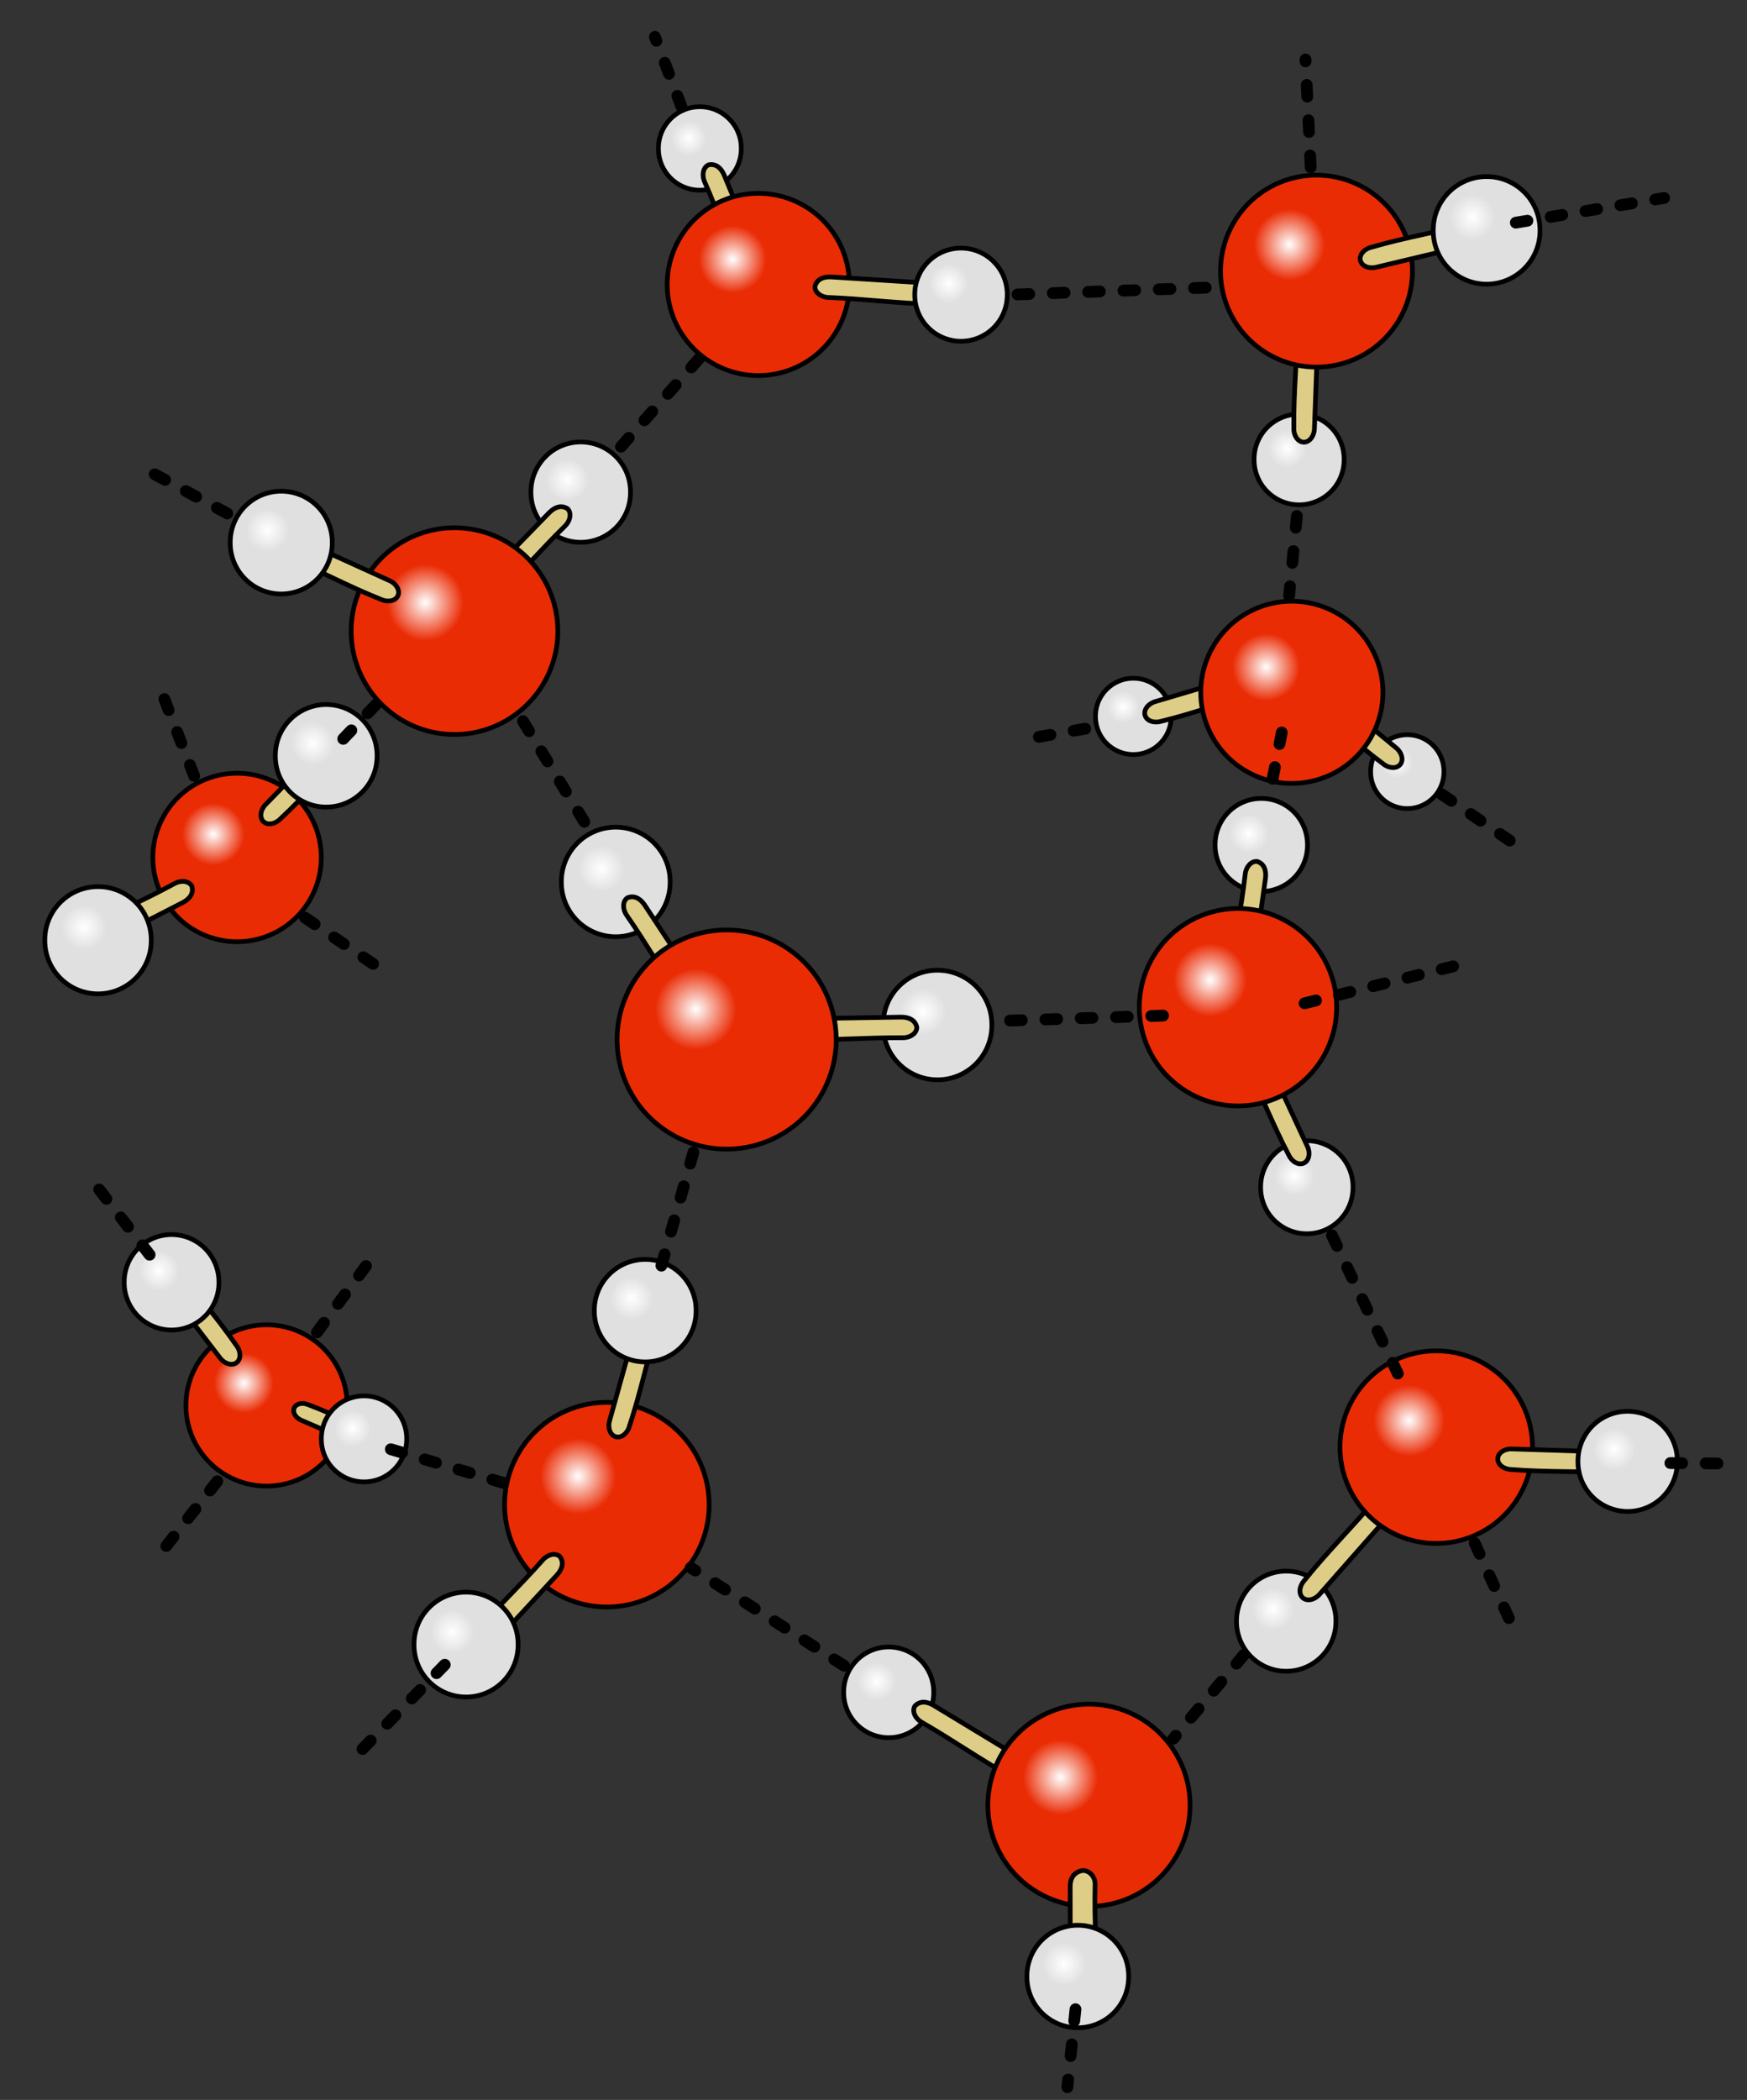 <?xml version="1.0" encoding="UTF-8" standalone="no"?>
<!-- Created with Inkscape (http://www.inkscape.org/) -->

<svg
   xmlns:dc="http://purl.org/dc/elements/1.1/"
   xmlns:cc="http://creativecommons.org/ns#"
   xmlns:rdf="http://www.w3.org/1999/02/22-rdf-syntax-ns#"
   xmlns:svg="http://www.w3.org/2000/svg"
   xmlns="http://www.w3.org/2000/svg"
   xmlns:xlink="http://www.w3.org/1999/xlink"
   xmlns:sodipodi="http://sodipodi.sourceforge.net/DTD/sodipodi-0.dtd"
   xmlns:inkscape="http://www.inkscape.org/namespaces/inkscape"
   width="741.899"
   height="891.429"
   id="svg2"
   version="1.1"
   inkscape:version="0.47 r22583"
   sodipodi:docname="Wasserstoffbrückenbindungen-Wasser.svg">
  <rect width="100%" height="100%" fill="#333333" stroke="none"/>
  <defs
     id="defs4">
    <linearGradient
       id="linearGradient3626">
      <stop
         style="stop-color:#ffffff;stop-opacity:1;"
         offset="0"
         id="stop3628" />
      <stop
         style="stop-color:#e0e0e0;stop-opacity:1;"
         offset="1"
         id="stop3630" />
    </linearGradient>
    <linearGradient
       id="linearGradient3604">
      <stop
         style="stop-color:#ffffff;stop-opacity:1;"
         offset="0"
         id="stop3606" />
      <stop
         style="stop-color:#ea2c05;stop-opacity:1;"
         offset="1"
         id="stop3608" />
    </linearGradient>
    <inkscape:perspective
       sodipodi:type="inkscape:persp3d"
       inkscape:vp_x="0 : 526.18109 : 1"
       inkscape:vp_y="0 : 1000 : 0"
       inkscape:vp_z="744.09448 : 526.18109 : 1"
       inkscape:persp3d-origin="372.04724 : 350.78739 : 1"
       id="perspective10" />
    <inkscape:perspective
       id="perspective2824"
       inkscape:persp3d-origin="0.5 : 0.33333333 : 1"
       inkscape:vp_z="1 : 0.5 : 1"
       inkscape:vp_y="0 : 1000 : 0"
       inkscape:vp_x="0 : 0.5 : 1"
       sodipodi:type="inkscape:persp3d" />
    <radialGradient
       inkscape:collect="always"
       xlink:href="#linearGradient3604"
       id="radialGradient4678"
       gradientUnits="userSpaceOnUse"
       gradientTransform="matrix(0.361,0,0,0.361,197.621,286.879)"
       cx="286.625"
       cy="427.529"
       fx="286.625"
       fy="427.529"
       r="45.816" />
    <radialGradient
       inkscape:collect="always"
       xlink:href="#linearGradient3626"
       id="radialGradient4680"
       gradientUnits="userSpaceOnUse"
       gradientTransform="matrix(0.405,0,0,0.405,235.626,67.288)"
       cx="376.086"
       cy="94.638"
       fx="376.086"
       fy="94.638"
       r="20.115" />
    <radialGradient
       inkscape:collect="always"
       xlink:href="#linearGradient3626"
       id="radialGradient4682"
       gradientUnits="userSpaceOnUse"
       gradientTransform="matrix(0.405,0,0,0.405,235.626,67.288)"
       cx="376.086"
       cy="94.638"
       fx="376.086"
       fy="94.638"
       r="20.115" />
    <radialGradient
       inkscape:collect="always"
       xlink:href="#linearGradient3604"
       id="radialGradient4980"
       gradientUnits="userSpaceOnUse"
       gradientTransform="matrix(0.361,0,0,0.361,197.621,286.879)"
       cx="286.625"
       cy="427.529"
       fx="286.625"
       fy="427.529"
       r="45.816" />
    <radialGradient
       inkscape:collect="always"
       xlink:href="#linearGradient3626"
       id="radialGradient4982"
       gradientUnits="userSpaceOnUse"
       gradientTransform="matrix(0.405,0,0,0.405,235.626,67.288)"
       cx="376.086"
       cy="94.638"
       fx="376.086"
       fy="94.638"
       r="20.115" />
    <radialGradient
       inkscape:collect="always"
       xlink:href="#linearGradient3626"
       id="radialGradient4984"
       gradientUnits="userSpaceOnUse"
       gradientTransform="matrix(0.405,0,0,0.405,235.626,67.288)"
       cx="376.086"
       cy="94.638"
       fx="376.086"
       fy="94.638"
       r="20.115" />
    <radialGradient
       inkscape:collect="always"
       xlink:href="#linearGradient3626"
       id="radialGradient4992"
       gradientUnits="userSpaceOnUse"
       gradientTransform="matrix(0.405,0,0,0.405,235.626,67.288)"
       cx="376.086"
       cy="94.638"
       fx="376.086"
       fy="94.638"
       r="20.115" />
    <radialGradient
       inkscape:collect="always"
       xlink:href="#linearGradient3604"
       id="radialGradient4994"
       gradientUnits="userSpaceOnUse"
       gradientTransform="matrix(0.361,0,0,0.361,197.621,286.879)"
       cx="286.625"
       cy="427.529"
       fx="286.625"
       fy="427.529"
       r="45.816" />
    <radialGradient
       inkscape:collect="always"
       xlink:href="#linearGradient3626"
       id="radialGradient4996"
       gradientUnits="userSpaceOnUse"
       gradientTransform="matrix(0.405,0,0,0.405,235.626,67.288)"
       cx="376.086"
       cy="94.638"
       fx="376.086"
       fy="94.638"
       r="20.115" />
    <radialGradient
       inkscape:collect="always"
       xlink:href="#linearGradient3626"
       id="radialGradient5128"
       gradientUnits="userSpaceOnUse"
       gradientTransform="matrix(0.405,0,0,0.405,235.626,67.288)"
       cx="376.086"
       cy="94.638"
       fx="376.086"
       fy="94.638"
       r="20.115" />
    <radialGradient
       inkscape:collect="always"
       xlink:href="#linearGradient3604"
       id="radialGradient5130"
       gradientUnits="userSpaceOnUse"
       gradientTransform="matrix(0.361,0,0,0.361,197.621,286.879)"
       cx="286.625"
       cy="427.529"
       fx="286.625"
       fy="427.529"
       r="45.816" />
    <radialGradient
       inkscape:collect="always"
       xlink:href="#linearGradient3626"
       id="radialGradient5132"
       gradientUnits="userSpaceOnUse"
       gradientTransform="matrix(0.405,0,0,0.405,235.626,67.288)"
       cx="376.086"
       cy="94.638"
       fx="376.086"
       fy="94.638"
       r="20.115" />
    <radialGradient
       inkscape:collect="always"
       xlink:href="#linearGradient3626"
       id="radialGradient5142"
       gradientUnits="userSpaceOnUse"
       gradientTransform="matrix(0.405,0,0,0.405,235.626,67.288)"
       cx="376.086"
       cy="94.638"
       fx="376.086"
       fy="94.638"
       r="20.115" />
    <radialGradient
       inkscape:collect="always"
       xlink:href="#linearGradient3626"
       id="radialGradient5144"
       gradientUnits="userSpaceOnUse"
       gradientTransform="matrix(0.405,0,0,0.405,235.626,67.288)"
       cx="376.086"
       cy="94.638"
       fx="376.086"
       fy="94.638"
       r="20.115" />
    <radialGradient
       inkscape:collect="always"
       xlink:href="#linearGradient3604"
       id="radialGradient5146"
       gradientUnits="userSpaceOnUse"
       gradientTransform="matrix(0.361,0,0,0.361,197.621,286.879)"
       cx="286.625"
       cy="427.529"
       fx="286.625"
       fy="427.529"
       r="45.816" />
    <radialGradient
       inkscape:collect="always"
       xlink:href="#linearGradient3604"
       id="radialGradient5248"
       gradientUnits="userSpaceOnUse"
       gradientTransform="matrix(0.361,0,0,0.361,197.621,286.879)"
       cx="286.625"
       cy="427.529"
       fx="286.625"
       fy="427.529"
       r="45.816" />
    <radialGradient
       inkscape:collect="always"
       xlink:href="#linearGradient3626"
       id="radialGradient5250"
       gradientUnits="userSpaceOnUse"
       gradientTransform="matrix(0.405,0,0,0.405,235.626,67.288)"
       cx="376.086"
       cy="94.638"
       fx="376.086"
       fy="94.638"
       r="20.115" />
    <radialGradient
       inkscape:collect="always"
       xlink:href="#linearGradient3626"
       id="radialGradient5252"
       gradientUnits="userSpaceOnUse"
       gradientTransform="matrix(0.405,0,0,0.405,235.626,67.288)"
       cx="376.086"
       cy="94.638"
       fx="376.086"
       fy="94.638"
       r="20.115" />
    <radialGradient
       inkscape:collect="always"
       xlink:href="#linearGradient3626"
       id="radialGradient5254"
       gradientUnits="userSpaceOnUse"
       gradientTransform="matrix(0.405,0,0,0.405,235.626,67.288)"
       cx="376.086"
       cy="94.638"
       fx="376.086"
       fy="94.638"
       r="20.115" />
    <radialGradient
       inkscape:collect="always"
       xlink:href="#linearGradient3604"
       id="radialGradient5256"
       gradientUnits="userSpaceOnUse"
       gradientTransform="matrix(0.361,0,0,0.361,197.621,286.879)"
       cx="286.625"
       cy="427.529"
       fx="286.625"
       fy="427.529"
       r="45.816" />
    <radialGradient
       inkscape:collect="always"
       xlink:href="#linearGradient3626"
       id="radialGradient5258"
       gradientUnits="userSpaceOnUse"
       gradientTransform="matrix(0.405,0,0,0.405,235.626,67.288)"
       cx="376.086"
       cy="94.638"
       fx="376.086"
       fy="94.638"
       r="20.115" />
    <radialGradient
       inkscape:collect="always"
       xlink:href="#linearGradient3626"
       id="radialGradient5260"
       gradientUnits="userSpaceOnUse"
       gradientTransform="matrix(0.405,0,0,0.405,235.626,67.288)"
       cx="376.086"
       cy="94.638"
       fx="376.086"
       fy="94.638"
       r="20.115" />
    <radialGradient
       inkscape:collect="always"
       xlink:href="#linearGradient3626"
       id="radialGradient5262"
       gradientUnits="userSpaceOnUse"
       gradientTransform="matrix(0.405,0,0,0.405,235.626,67.288)"
       cx="376.086"
       cy="94.638"
       fx="376.086"
       fy="94.638"
       r="20.115" />
    <radialGradient
       inkscape:collect="always"
       xlink:href="#linearGradient3604"
       id="radialGradient5264"
       gradientUnits="userSpaceOnUse"
       gradientTransform="matrix(0.361,0,0,0.361,197.621,286.879)"
       cx="286.625"
       cy="427.529"
       fx="286.625"
       fy="427.529"
       r="45.816" />
    <radialGradient
       inkscape:collect="always"
       xlink:href="#linearGradient3626"
       id="radialGradient5266"
       gradientUnits="userSpaceOnUse"
       gradientTransform="matrix(0.405,0,0,0.405,235.626,67.288)"
       cx="376.086"
       cy="94.638"
       fx="376.086"
       fy="94.638"
       r="20.115" />
    <radialGradient
       inkscape:collect="always"
       xlink:href="#linearGradient3604"
       id="radialGradient5268"
       gradientUnits="userSpaceOnUse"
       gradientTransform="matrix(0.361,0,0,0.361,197.621,286.879)"
       cx="286.625"
       cy="427.529"
       fx="286.625"
       fy="427.529"
       r="45.816" />
    <radialGradient
       inkscape:collect="always"
       xlink:href="#linearGradient3626"
       id="radialGradient5270"
       gradientUnits="userSpaceOnUse"
       gradientTransform="matrix(0.405,0,0,0.405,235.626,67.288)"
       cx="376.086"
       cy="94.638"
       fx="376.086"
       fy="94.638"
       r="20.115" />
    <radialGradient
       inkscape:collect="always"
       xlink:href="#linearGradient3626"
       id="radialGradient5272"
       gradientUnits="userSpaceOnUse"
       gradientTransform="matrix(0.405,0,0,0.405,235.626,67.288)"
       cx="376.086"
       cy="94.638"
       fx="376.086"
       fy="94.638"
       r="20.115" />
    <radialGradient
       inkscape:collect="always"
       xlink:href="#linearGradient3604"
       id="radialGradient5274"
       gradientUnits="userSpaceOnUse"
       gradientTransform="matrix(0.361,0,0,0.361,197.621,286.879)"
       cx="286.625"
       cy="427.529"
       fx="286.625"
       fy="427.529"
       r="45.816" />
    <radialGradient
       inkscape:collect="always"
       xlink:href="#linearGradient3626"
       id="radialGradient5276"
       gradientUnits="userSpaceOnUse"
       gradientTransform="matrix(0.405,0,0,0.405,235.626,67.288)"
       cx="376.086"
       cy="94.638"
       fx="376.086"
       fy="94.638"
       r="20.115" />
    <radialGradient
       inkscape:collect="always"
       xlink:href="#linearGradient3626"
       id="radialGradient5278"
       gradientUnits="userSpaceOnUse"
       gradientTransform="matrix(0.405,0,0,0.405,235.626,67.288)"
       cx="376.086"
       cy="94.638"
       fx="376.086"
       fy="94.638"
       r="20.115" />
    <radialGradient
       inkscape:collect="always"
       xlink:href="#linearGradient3626"
       id="radialGradient5280"
       gradientUnits="userSpaceOnUse"
       gradientTransform="matrix(0.405,0,0,0.405,235.626,67.288)"
       cx="376.086"
       cy="94.638"
       fx="376.086"
       fy="94.638"
       r="20.115" />
    <radialGradient
       inkscape:collect="always"
       xlink:href="#linearGradient3604"
       id="radialGradient5282"
       gradientUnits="userSpaceOnUse"
       gradientTransform="matrix(0.361,0,0,0.361,197.621,286.879)"
       cx="286.625"
       cy="427.529"
       fx="286.625"
       fy="427.529"
       r="45.816" />
    <radialGradient
       inkscape:collect="always"
       xlink:href="#linearGradient3626"
       id="radialGradient5346"
       gradientUnits="userSpaceOnUse"
       gradientTransform="matrix(0.405,0,0,0.405,235.626,67.288)"
       cx="376.086"
       cy="94.638"
       fx="376.086"
       fy="94.638"
       r="20.115" />
    <radialGradient
       inkscape:collect="always"
       xlink:href="#linearGradient3626"
       id="radialGradient5348"
       gradientUnits="userSpaceOnUse"
       gradientTransform="matrix(0.405,0,0,0.405,235.626,67.288)"
       cx="376.086"
       cy="94.638"
       fx="376.086"
       fy="94.638"
       r="20.115" />
    <radialGradient
       inkscape:collect="always"
       xlink:href="#linearGradient3604"
       id="radialGradient5350"
       gradientUnits="userSpaceOnUse"
       gradientTransform="matrix(0.361,0,0,0.361,197.621,286.879)"
       cx="286.625"
       cy="427.529"
       fx="286.625"
       fy="427.529"
       r="45.816" />
    <radialGradient
       inkscape:collect="always"
       xlink:href="#linearGradient3604"
       id="radialGradient5359"
       gradientUnits="userSpaceOnUse"
       gradientTransform="matrix(0.361,0,0,0.361,197.621,286.879)"
       cx="286.625"
       cy="427.529"
       fx="286.625"
       fy="427.529"
       r="45.816" />
    <radialGradient
       inkscape:collect="always"
       xlink:href="#linearGradient3626"
       id="radialGradient5361"
       gradientUnits="userSpaceOnUse"
       gradientTransform="matrix(0.405,0,0,0.405,235.626,67.288)"
       cx="376.086"
       cy="94.638"
       fx="376.086"
       fy="94.638"
       r="20.115" />
    <radialGradient
       inkscape:collect="always"
       xlink:href="#linearGradient3626"
       id="radialGradient5363"
       gradientUnits="userSpaceOnUse"
       gradientTransform="matrix(0.405,0,0,0.405,235.626,67.288)"
       cx="376.086"
       cy="94.638"
       fx="376.086"
       fy="94.638"
       r="20.115" />
    <radialGradient
       inkscape:collect="always"
       xlink:href="#linearGradient3626"
       id="radialGradient5365"
       gradientUnits="userSpaceOnUse"
       gradientTransform="matrix(0.405,0,0,0.405,235.626,67.288)"
       cx="376.086"
       cy="94.638"
       fx="376.086"
       fy="94.638"
       r="20.115" />
    <radialGradient
       inkscape:collect="always"
       xlink:href="#linearGradient3604"
       id="radialGradient5367"
       gradientUnits="userSpaceOnUse"
       gradientTransform="matrix(0.361,0,0,0.361,197.621,286.879)"
       cx="286.625"
       cy="427.529"
       fx="286.625"
       fy="427.529"
       r="45.816" />
    <radialGradient
       inkscape:collect="always"
       xlink:href="#linearGradient3626"
       id="radialGradient5369"
       gradientUnits="userSpaceOnUse"
       gradientTransform="matrix(0.405,0,0,0.405,235.626,67.288)"
       cx="376.086"
       cy="94.638"
       fx="376.086"
       fy="94.638"
       r="20.115" />
    <radialGradient
       inkscape:collect="always"
       xlink:href="#linearGradient3626"
       id="radialGradient5371"
       gradientUnits="userSpaceOnUse"
       gradientTransform="matrix(0.405,0,0,0.405,235.626,67.288)"
       cx="376.086"
       cy="94.638"
       fx="376.086"
       fy="94.638"
       r="20.115" />
    <radialGradient
       inkscape:collect="always"
       xlink:href="#linearGradient3626"
       id="radialGradient5373"
       gradientUnits="userSpaceOnUse"
       gradientTransform="matrix(0.405,0,0,0.405,235.626,67.288)"
       cx="376.086"
       cy="94.638"
       fx="376.086"
       fy="94.638"
       r="20.115" />
    <radialGradient
       inkscape:collect="always"
       xlink:href="#linearGradient3604"
       id="radialGradient5375"
       gradientUnits="userSpaceOnUse"
       gradientTransform="matrix(0.361,0,0,0.361,197.621,286.879)"
       cx="286.625"
       cy="427.529"
       fx="286.625"
       fy="427.529"
       r="45.816" />
    <radialGradient
       inkscape:collect="always"
       xlink:href="#linearGradient3626"
       id="radialGradient5377"
       gradientUnits="userSpaceOnUse"
       gradientTransform="matrix(0.405,0,0,0.405,235.626,67.288)"
       cx="376.086"
       cy="94.638"
       fx="376.086"
       fy="94.638"
       r="20.115" />
    <radialGradient
       inkscape:collect="always"
       xlink:href="#linearGradient3604"
       id="radialGradient5379"
       gradientUnits="userSpaceOnUse"
       gradientTransform="matrix(0.361,0,0,0.361,197.621,286.879)"
       cx="286.625"
       cy="427.529"
       fx="286.625"
       fy="427.529"
       r="45.816" />
    <radialGradient
       inkscape:collect="always"
       xlink:href="#linearGradient3626"
       id="radialGradient5381"
       gradientUnits="userSpaceOnUse"
       gradientTransform="matrix(0.405,0,0,0.405,235.626,67.288)"
       cx="376.086"
       cy="94.638"
       fx="376.086"
       fy="94.638"
       r="20.115" />
    <radialGradient
       inkscape:collect="always"
       xlink:href="#linearGradient3626"
       id="radialGradient5383"
       gradientUnits="userSpaceOnUse"
       gradientTransform="matrix(0.405,0,0,0.405,235.626,67.288)"
       cx="376.086"
       cy="94.638"
       fx="376.086"
       fy="94.638"
       r="20.115" />
    <radialGradient
       inkscape:collect="always"
       xlink:href="#linearGradient3604"
       id="radialGradient5385"
       gradientUnits="userSpaceOnUse"
       gradientTransform="matrix(0.361,0,0,0.361,197.621,286.879)"
       cx="286.625"
       cy="427.529"
       fx="286.625"
       fy="427.529"
       r="45.816" />
    <radialGradient
       inkscape:collect="always"
       xlink:href="#linearGradient3626"
       id="radialGradient5387"
       gradientUnits="userSpaceOnUse"
       gradientTransform="matrix(0.405,0,0,0.405,235.626,67.288)"
       cx="376.086"
       cy="94.638"
       fx="376.086"
       fy="94.638"
       r="20.115" />
    <radialGradient
       inkscape:collect="always"
       xlink:href="#linearGradient3626"
       id="radialGradient5436"
       gradientUnits="userSpaceOnUse"
       gradientTransform="matrix(0.405,0,0,0.405,235.626,67.288)"
       cx="376.086"
       cy="94.638"
       fx="376.086"
       fy="94.638"
       r="20.115" />
    <radialGradient
       inkscape:collect="always"
       xlink:href="#linearGradient3604"
       id="radialGradient5438"
       gradientUnits="userSpaceOnUse"
       gradientTransform="matrix(0.361,0,0,0.361,197.621,286.879)"
       cx="286.625"
       cy="427.529"
       fx="286.625"
       fy="427.529"
       r="45.816" />
    <radialGradient
       inkscape:collect="always"
       xlink:href="#linearGradient3626"
       id="radialGradient5440"
       gradientUnits="userSpaceOnUse"
       gradientTransform="matrix(0.405,0,0,0.405,235.626,67.288)"
       cx="376.086"
       cy="94.638"
       fx="376.086"
       fy="94.638"
       r="20.115" />
    <radialGradient
       inkscape:collect="always"
       xlink:href="#linearGradient3626"
       id="radialGradient5442"
       gradientUnits="userSpaceOnUse"
       gradientTransform="matrix(0.405,0,0,0.405,235.626,67.288)"
       cx="376.086"
       cy="94.638"
       fx="376.086"
       fy="94.638"
       r="20.115" />
    <radialGradient
       inkscape:collect="always"
       xlink:href="#linearGradient3626"
       id="radialGradient5444"
       gradientUnits="userSpaceOnUse"
       gradientTransform="matrix(0.405,0,0,0.405,235.626,67.288)"
       cx="376.086"
       cy="94.638"
       fx="376.086"
       fy="94.638"
       r="20.115" />
    <radialGradient
       inkscape:collect="always"
       xlink:href="#linearGradient3604"
       id="radialGradient5446"
       gradientUnits="userSpaceOnUse"
       gradientTransform="matrix(0.361,0,0,0.361,197.621,286.879)"
       cx="286.625"
       cy="427.529"
       fx="286.625"
       fy="427.529"
       r="45.816" />
    <radialGradient
       inkscape:collect="always"
       xlink:href="#linearGradient3626"
       id="radialGradient5448"
       gradientUnits="userSpaceOnUse"
       gradientTransform="matrix(0.405,0,0,0.405,235.626,67.288)"
       cx="376.086"
       cy="94.638"
       fx="376.086"
       fy="94.638"
       r="20.115" />
    <radialGradient
       inkscape:collect="always"
       xlink:href="#linearGradient3604"
       id="radialGradient5450"
       gradientUnits="userSpaceOnUse"
       gradientTransform="matrix(0.361,0,0,0.361,197.621,286.879)"
       cx="286.625"
       cy="427.529"
       fx="286.625"
       fy="427.529"
       r="45.816" />
    <radialGradient
       inkscape:collect="always"
       xlink:href="#linearGradient3626"
       id="radialGradient5452"
       gradientUnits="userSpaceOnUse"
       gradientTransform="matrix(0.405,0,0,0.405,235.626,67.288)"
       cx="376.086"
       cy="94.638"
       fx="376.086"
       fy="94.638"
       r="20.115" />
    <radialGradient
       inkscape:collect="always"
       xlink:href="#linearGradient3626"
       id="radialGradient5454"
       gradientUnits="userSpaceOnUse"
       gradientTransform="matrix(0.405,0,0,0.405,235.626,67.288)"
       cx="376.086"
       cy="94.638"
       fx="376.086"
       fy="94.638"
       r="20.115" />
    <radialGradient
       inkscape:collect="always"
       xlink:href="#linearGradient3604"
       id="radialGradient5456"
       gradientUnits="userSpaceOnUse"
       gradientTransform="matrix(0.361,0,0,0.361,197.621,286.879)"
       cx="286.625"
       cy="427.529"
       fx="286.625"
       fy="427.529"
       r="45.816" />
    <radialGradient
       inkscape:collect="always"
       xlink:href="#linearGradient3626"
       id="radialGradient5458"
       gradientUnits="userSpaceOnUse"
       gradientTransform="matrix(0.405,0,0,0.405,235.626,67.288)"
       cx="376.086"
       cy="94.638"
       fx="376.086"
       fy="94.638"
       r="20.115" />
    <radialGradient
       inkscape:collect="always"
       xlink:href="#linearGradient3604"
       id="radialGradient5498"
       gradientUnits="userSpaceOnUse"
       gradientTransform="matrix(0.361,0,0,0.361,197.621,286.879)"
       cx="286.625"
       cy="427.529"
       fx="286.625"
       fy="427.529"
       r="45.816" />
    <radialGradient
       inkscape:collect="always"
       xlink:href="#linearGradient3626"
       id="radialGradient5500"
       gradientUnits="userSpaceOnUse"
       gradientTransform="matrix(0.405,0,0,0.405,235.626,67.288)"
       cx="376.086"
       cy="94.638"
       fx="376.086"
       fy="94.638"
       r="20.115" />
    <radialGradient
       inkscape:collect="always"
       xlink:href="#linearGradient3626"
       id="radialGradient5502"
       gradientUnits="userSpaceOnUse"
       gradientTransform="matrix(0.405,0,0,0.405,235.626,67.288)"
       cx="376.086"
       cy="94.638"
       fx="376.086"
       fy="94.638"
       r="20.115" />
    <radialGradient
       inkscape:collect="always"
       xlink:href="#linearGradient3626"
       id="radialGradient5511"
       gradientUnits="userSpaceOnUse"
       gradientTransform="matrix(0.405,0,0,0.405,235.626,67.288)"
       cx="376.086"
       cy="94.638"
       fx="376.086"
       fy="94.638"
       r="20.115" />
    <radialGradient
       inkscape:collect="always"
       xlink:href="#linearGradient3604"
       id="radialGradient5513"
       gradientUnits="userSpaceOnUse"
       gradientTransform="matrix(0.361,0,0,0.361,197.621,286.879)"
       cx="286.625"
       cy="427.529"
       fx="286.625"
       fy="427.529"
       r="45.816" />
    <radialGradient
       inkscape:collect="always"
       xlink:href="#linearGradient3626"
       id="radialGradient5515"
       gradientUnits="userSpaceOnUse"
       gradientTransform="matrix(0.405,0,0,0.405,235.626,67.288)"
       cx="376.086"
       cy="94.638"
       fx="376.086"
       fy="94.638"
       r="20.115" />
    <radialGradient
       inkscape:collect="always"
       xlink:href="#linearGradient3626"
       id="radialGradient5525"
       gradientUnits="userSpaceOnUse"
       gradientTransform="matrix(0.405,0,0,0.405,235.626,67.288)"
       cx="376.086"
       cy="94.638"
       fx="376.086"
       fy="94.638"
       r="20.115" />
    <radialGradient
       inkscape:collect="always"
       xlink:href="#linearGradient3604"
       id="radialGradient5527"
       gradientUnits="userSpaceOnUse"
       gradientTransform="matrix(0.361,0,0,0.361,197.621,286.879)"
       cx="286.625"
       cy="427.529"
       fx="286.625"
       fy="427.529"
       r="45.816" />
    <radialGradient
       inkscape:collect="always"
       xlink:href="#linearGradient3626"
       id="radialGradient5529"
       gradientUnits="userSpaceOnUse"
       gradientTransform="matrix(0.405,0,0,0.405,235.626,67.288)"
       cx="376.086"
       cy="94.638"
       fx="376.086"
       fy="94.638"
       r="20.115" />
    <radialGradient
       inkscape:collect="always"
       xlink:href="#linearGradient3626"
       id="radialGradient5531"
       gradientUnits="userSpaceOnUse"
       gradientTransform="matrix(0.405,0,0,0.405,235.626,67.288)"
       cx="376.086"
       cy="94.638"
       fx="376.086"
       fy="94.638"
       r="20.115" />
    <radialGradient
       inkscape:collect="always"
       xlink:href="#linearGradient3626"
       id="radialGradient5533"
       gradientUnits="userSpaceOnUse"
       gradientTransform="matrix(0.405,0,0,0.405,235.626,67.288)"
       cx="376.086"
       cy="94.638"
       fx="376.086"
       fy="94.638"
       r="20.115" />
    <radialGradient
       inkscape:collect="always"
       xlink:href="#linearGradient3604"
       id="radialGradient5535"
       gradientUnits="userSpaceOnUse"
       gradientTransform="matrix(0.361,0,0,0.361,197.621,286.879)"
       cx="286.625"
       cy="427.529"
       fx="286.625"
       fy="427.529"
       r="45.816" />
    <radialGradient
       inkscape:collect="always"
       xlink:href="#linearGradient3626"
       id="radialGradient5537"
       gradientUnits="userSpaceOnUse"
       gradientTransform="matrix(0.405,0,0,0.405,235.626,67.288)"
       cx="376.086"
       cy="94.638"
       fx="376.086"
       fy="94.638"
       r="20.115" />
    <radialGradient
       inkscape:collect="always"
       xlink:href="#linearGradient3604"
       id="radialGradient5539"
       gradientUnits="userSpaceOnUse"
       gradientTransform="matrix(0.361,0,0,0.361,197.621,286.879)"
       cx="286.625"
       cy="427.529"
       fx="286.625"
       fy="427.529"
       r="45.816" />
    <radialGradient
       inkscape:collect="always"
       xlink:href="#linearGradient3626"
       id="radialGradient5541"
       gradientUnits="userSpaceOnUse"
       gradientTransform="matrix(0.405,0,0,0.405,235.626,67.288)"
       cx="376.086"
       cy="94.638"
       fx="376.086"
       fy="94.638"
       r="20.115" />
    <radialGradient
       inkscape:collect="always"
       xlink:href="#linearGradient3626"
       id="radialGradient5571"
       gradientUnits="userSpaceOnUse"
       gradientTransform="matrix(0.405,0,0,0.405,235.626,67.288)"
       cx="376.086"
       cy="94.638"
       fx="376.086"
       fy="94.638"
       r="20.115" />
    <radialGradient
       inkscape:collect="always"
       xlink:href="#linearGradient3604"
       id="radialGradient5573"
       gradientUnits="userSpaceOnUse"
       gradientTransform="matrix(0.361,0,0,0.361,197.621,286.879)"
       cx="286.625"
       cy="427.529"
       fx="286.625"
       fy="427.529"
       r="45.816" />
    <radialGradient
       inkscape:collect="always"
       xlink:href="#linearGradient3626"
       id="radialGradient5575"
       gradientUnits="userSpaceOnUse"
       gradientTransform="matrix(0.405,0,0,0.405,235.626,67.288)"
       cx="376.086"
       cy="94.638"
       fx="376.086"
       fy="94.638"
       r="20.115" />
    <radialGradient
       inkscape:collect="always"
       xlink:href="#linearGradient3626"
       id="radialGradient5585"
       gradientUnits="userSpaceOnUse"
       gradientTransform="matrix(0.405,0,0,0.405,235.626,67.288)"
       cx="376.086"
       cy="94.638"
       fx="376.086"
       fy="94.638"
       r="20.115" />
    <radialGradient
       inkscape:collect="always"
       xlink:href="#linearGradient3604"
       id="radialGradient5587"
       gradientUnits="userSpaceOnUse"
       gradientTransform="matrix(0.361,0,0,0.361,197.621,286.879)"
       cx="286.625"
       cy="427.529"
       fx="286.625"
       fy="427.529"
       r="45.816" />
    <radialGradient
       inkscape:collect="always"
       xlink:href="#linearGradient3626"
       id="radialGradient5589"
       gradientUnits="userSpaceOnUse"
       gradientTransform="matrix(0.405,0,0,0.405,235.626,67.288)"
       cx="376.086"
       cy="94.638"
       fx="376.086"
       fy="94.638"
       r="20.115" />
    <radialGradient
       inkscape:collect="always"
       xlink:href="#linearGradient3626"
       id="radialGradient5591"
       gradientUnits="userSpaceOnUse"
       gradientTransform="matrix(0.405,0,0,0.405,235.626,67.288)"
       cx="376.086"
       cy="94.638"
       fx="376.086"
       fy="94.638"
       r="20.115" />
    <radialGradient
       inkscape:collect="always"
       xlink:href="#linearGradient3626"
       id="radialGradient5593"
       gradientUnits="userSpaceOnUse"
       gradientTransform="matrix(0.405,0,0,0.405,235.626,67.288)"
       cx="376.086"
       cy="94.638"
       fx="376.086"
       fy="94.638"
       r="20.115" />
    <radialGradient
       inkscape:collect="always"
       xlink:href="#linearGradient3604"
       id="radialGradient5595"
       gradientUnits="userSpaceOnUse"
       gradientTransform="matrix(0.361,0,0,0.361,197.621,286.879)"
       cx="286.625"
       cy="427.529"
       fx="286.625"
       fy="427.529"
       r="45.816" />
    <radialGradient
       inkscape:collect="always"
       xlink:href="#linearGradient3626"
       id="radialGradient5615"
       gradientUnits="userSpaceOnUse"
       gradientTransform="matrix(0.405,0,0,0.405,235.626,67.288)"
       cx="376.086"
       cy="94.638"
       fx="376.086"
       fy="94.638"
       r="20.115" />
    <radialGradient
       inkscape:collect="always"
       xlink:href="#linearGradient3604"
       id="radialGradient5617"
       gradientUnits="userSpaceOnUse"
       gradientTransform="matrix(0.361,0,0,0.361,197.621,286.879)"
       cx="286.625"
       cy="427.529"
       fx="286.625"
       fy="427.529"
       r="45.816" />
    <radialGradient
       inkscape:collect="always"
       xlink:href="#linearGradient3626"
       id="radialGradient5619"
       gradientUnits="userSpaceOnUse"
       gradientTransform="matrix(0.405,0,0,0.405,235.626,67.288)"
       cx="376.086"
       cy="94.638"
       fx="376.086"
       fy="94.638"
       r="20.115" />
    <radialGradient
       inkscape:collect="always"
       xlink:href="#linearGradient3626"
       id="radialGradient5621"
       gradientUnits="userSpaceOnUse"
       gradientTransform="matrix(0.405,0,0,0.405,235.626,67.288)"
       cx="376.086"
       cy="94.638"
       fx="376.086"
       fy="94.638"
       r="20.115" />
    <radialGradient
       inkscape:collect="always"
       xlink:href="#linearGradient3626"
       id="radialGradient5623"
       gradientUnits="userSpaceOnUse"
       gradientTransform="matrix(0.405,0,0,0.405,235.626,67.288)"
       cx="376.086"
       cy="94.638"
       fx="376.086"
       fy="94.638"
       r="20.115" />
    <radialGradient
       inkscape:collect="always"
       xlink:href="#linearGradient3604"
       id="radialGradient5625"
       gradientUnits="userSpaceOnUse"
       gradientTransform="matrix(0.361,0,0,0.361,197.621,286.879)"
       cx="286.625"
       cy="427.529"
       fx="286.625"
       fy="427.529"
       r="45.816" />
    <radialGradient
       inkscape:collect="always"
       xlink:href="#linearGradient3626"
       id="radialGradient5643"
       gradientUnits="userSpaceOnUse"
       gradientTransform="matrix(0.405,0,0,0.405,235.626,67.288)"
       cx="376.086"
       cy="94.638"
       fx="376.086"
       fy="94.638"
       r="20.115" />
    <radialGradient
       inkscape:collect="always"
       xlink:href="#linearGradient3604"
       id="radialGradient5645"
       gradientUnits="userSpaceOnUse"
       gradientTransform="matrix(0.361,0,0,0.361,197.621,286.879)"
       cx="286.625"
       cy="427.529"
       fx="286.625"
       fy="427.529"
       r="45.816" />
    <radialGradient
       inkscape:collect="always"
       xlink:href="#linearGradient3626"
       id="radialGradient5647"
       gradientUnits="userSpaceOnUse"
       gradientTransform="matrix(0.405,0,0,0.405,235.626,67.288)"
       cx="376.086"
       cy="94.638"
       fx="376.086"
       fy="94.638"
       r="20.115" />
  </defs>
  <sodipodi:namedview
     id="base"
     pagecolor="#ffffff"
     bordercolor="#666666"
     borderopacity="1.0"
     inkscape:pageopacity="0.0"
     inkscape:pageshadow="2"
     inkscape:zoom="0.61810896"
     inkscape:cx="370.94931"
     inkscape:cy="445.71429"
     inkscape:document-units="px"
     inkscape:current-layer="layer1"
     showgrid="false"
     inkscape:window-width="1366"
     inkscape:window-height="749"
     inkscape:window-x="-4"
     inkscape:window-y="-4"
     inkscape:window-maximized="1" />
  <g
     inkscape:label="Ebene 1"
     inkscape:groupmode="layer"
     id="layer1">
    <path
       sodipodi:type="arc"
       style="fill:url(#radialGradient4678);fill-opacity:1;stroke:#000000;stroke-width:2.619;stroke-linecap:round;stroke-linejoin:round;stroke-miterlimit:4;stroke-opacity:1;stroke-dasharray:none;stroke-dashoffset:0"
       id="path3952"
       sodipodi:cx="313.71176"
       sodipodi:cy="453.61108"
       sodipodi:rx="44.815964"
       sodipodi:ry="44.815964"
       d="m 358.528,453.611 a 44.816,44.816 0 1 1 -89.632,0 44.816,44.816 0 1 1 89.632,0 z"
       transform="matrix(0.764,0,0,0.764,-126.477,250.06)" />
    <path
       style="fill:#decd87;fill-opacity:1;stroke:#000000;stroke-width:2;stroke-linecap:round;stroke-linejoin:round;stroke-miterlimit:4;stroke-opacity:1;stroke-dasharray:none;stroke-dashoffset:0"
       d="m 169.557,616.916 c 0.816,-1.822 -0.518,-4.163 -2.989,-5.229 -11.952,-4.824 -23.774,-10.93 -35.683,-15.393 -2.471,-1.066 -5.131,-0.448 -5.947,1.375 -0.816,1.822 0.518,4.163 2.989,5.229 l 35.137,15.185 c 2.764,1.112 5.035,0.817 6.493,-1.166 z"
       id="path3954"
       sodipodi:nodetypes="cccsccc" />
    <path
       sodipodi:type="arc"
       style="fill:url(#radialGradient4682);fill-opacity:1;stroke:#000000;stroke-width:2.11;stroke-miterlimit:4;stroke-opacity:1;stroke-dasharray:none"
       id="path3958"
       sodipodi:cx="393.0318"
       sodipodi:cy="110.28016"
       sodipodi:rx="19.114561"
       sodipodi:ry="19.114561"
       d="m 412.146,110.28 a 19.115,19.115 0 1 1 -38.229,0 19.115,19.115 0 1 1 38.229,0 z"
       transform="matrix(0.948,0,0,0.948,-218.008,506.277)" />
    <path
       sodipodi:nodetypes="cccsccc"
       id="path3960"
       d="m 65.235,532.461 c 1.914,-1.467 5.044,-0.6 6.996,1.947 9.049,12.412 19.568,24.305 28.181,36.771 1.952,2.547 1.975,5.795 0.061,7.261 -1.914,1.467 -5.044,0.6 -6.996,-1.947 L 65.696,540.294 c -2.088,-2.872 -2.382,-5.579 -0.461,-7.832 z"
       style="fill:#decd87;fill-opacity:1;stroke:#000000;stroke-width:2;stroke-linecap:round;stroke-linejoin:round;stroke-miterlimit:4;stroke-opacity:1;stroke-dasharray:none;stroke-dashoffset:0" />
    <path
       transform="matrix(1.052,0,0,1.052,-340.611,428.334)"
       d="m 412.146,110.28 a 19.115,19.115 0 1 1 -38.229,0 19.115,19.115 0 1 1 38.229,0 z"
       sodipodi:ry="19.114561"
       sodipodi:rx="19.114561"
       sodipodi:cy="110.28016"
       sodipodi:cx="393.0318"
       id="path3962"
       style="fill:url(#radialGradient4680);fill-opacity:1;stroke:#000000;stroke-width:1.901;stroke-miterlimit:4;stroke-opacity:1;stroke-dasharray:none"
       sodipodi:type="arc" />
    <path
       transform="matrix(0.969,0,0,0.969,-46.269,199.193)"
       d="m 358.528,453.611 a 44.816,44.816 0 1 1 -89.632,0 44.816,44.816 0 1 1 89.632,0 z"
       sodipodi:ry="44.815964"
       sodipodi:rx="44.815964"
       sodipodi:cy="453.61108"
       sodipodi:cx="313.71176"
       id="path3932"
       style="fill:url(#radialGradient4980);fill-opacity:1;stroke:#000000;stroke-width:2.064;stroke-linecap:round;stroke-linejoin:round;stroke-miterlimit:4;stroke-opacity:1;stroke-dasharray:none;stroke-dashoffset:0"
       sodipodi:type="arc" />
    <path
       sodipodi:nodetypes="cccsccc"
       id="path3934"
       d="m 237.777,660.773 c -1.77,-1.637 -4.967,-1.064 -7.146,1.292 -10.158,11.522 -21.732,22.392 -31.46,34.008 -2.179,2.355 -2.502,5.587 -0.732,7.225 1.77,1.637 4.967,1.064 7.146,-1.292 l 31.01,-33.477 c 2.345,-2.667 2.888,-5.335 1.183,-7.756 z"
       style="fill:#decd87;fill-opacity:1;stroke:#000000;stroke-width:2;stroke-linecap:round;stroke-linejoin:round;stroke-miterlimit:4;stroke-opacity:1;stroke-dasharray:none;stroke-dashoffset:0" />
    <path
       transform="matrix(1.156,0,0,1.156,-256.424,570.649)"
       d="m 412.146,110.28 a 19.115,19.115 0 1 1 -38.229,0 19.115,19.115 0 1 1 38.229,0 z"
       sodipodi:ry="19.114561"
       sodipodi:rx="19.114561"
       sodipodi:cy="110.28016"
       sodipodi:cx="393.0318"
       id="path3938"
       style="fill:url(#radialGradient4982);fill-opacity:1;stroke:#000000;stroke-width:1.73;stroke-miterlimit:4;stroke-opacity:1;stroke-dasharray:none"
       sodipodi:type="arc" />
    <path
       style="fill:#decd87;fill-opacity:1;stroke:#000000;stroke-width:2;stroke-linecap:round;stroke-linejoin:round;stroke-miterlimit:4;stroke-opacity:1;stroke-dasharray:none;stroke-dashoffset:0"
       d="m 277.139,554.126 c 2.321,0.651 3.506,3.675 2.64,6.765 -4.5,14.686 -7.703,30.237 -12.509,44.608 -0.866,3.089 -3.451,5.057 -5.772,4.406 -2.321,-0.651 -3.506,-3.675 -2.64,-6.765 l 12.292,-43.946 c 1.045,-3.394 3.034,-5.253 5.99,-5.068 z"
       id="path3940"
       sodipodi:nodetypes="cccsccc" />
    <path
       sodipodi:type="arc"
       style="fill:url(#radialGradient4984);fill-opacity:1;stroke:#000000;stroke-width:1.77;stroke-miterlimit:4;stroke-opacity:1;stroke-dasharray:none"
       id="path3942"
       sodipodi:cx="393.0318"
       sodipodi:cy="110.28016"
       sodipodi:rx="19.114561"
       sodipodi:ry="19.114561"
       d="m 412.146,110.28 a 19.115,19.115 0 1 1 -38.229,0 19.115,19.115 0 1 1 38.229,0 z"
       transform="matrix(1.13,0,0,1.13,-170.128,431.773)" />
    <path
       id="path3936"
       d="m 188.876,706.693 -37.944,38.852"
       style="fill:none;stroke:#000000;stroke-width:5;stroke-linecap:round;stroke-linejoin:miter;stroke-miterlimit:4;stroke-opacity:1;stroke-dasharray:5,10;stroke-dashoffset:0"
       sodipodi:nodetypes="cc" />
    <path
       sodipodi:type="arc"
       style="fill:url(#radialGradient5142);fill-opacity:1;stroke:#000000;stroke-width:1.656;stroke-miterlimit:4;stroke-opacity:1;stroke-dasharray:none"
       id="path3998"
       sodipodi:cx="393.0318"
       sodipodi:cy="110.28016"
       sodipodi:rx="19.114561"
       sodipodi:ry="19.114561"
       d="m 412.146,110.28 a 19.115,19.115 0 1 1 -38.229,0 19.115,19.115 0 1 1 38.229,0 z"
       transform="matrix(1.208,0,0,1.208,-76.662,301.91)" />
    <path
       sodipodi:nodetypes="cccsccc"
       id="path4000"
       d="m 389.345,436.069 c 0.037,2.411 -2.524,4.408 -5.732,4.458 -15.36,-0.13 -31.179,1.231 -46.323,0.719 -3.208,0.05 -5.83,-1.867 -5.868,-4.278 -0.037,-2.411 2.524,-4.408 5.732,-4.458 l 45.626,-0.738 c 3.551,0.034 5.9,1.411 6.564,4.298 z"
       style="fill:#decd87;fill-opacity:1;stroke:#000000;stroke-width:2;stroke-linecap:round;stroke-linejoin:round;stroke-miterlimit:4;stroke-opacity:1;stroke-dasharray:none;stroke-dashoffset:0" />
    <path
       transform="matrix(1.208,0,0,1.208,-213.293,241.178)"
       d="m 412.146,110.28 a 19.115,19.115 0 1 1 -38.229,0 19.115,19.115 0 1 1 38.229,0 z"
       sodipodi:ry="19.114561"
       sodipodi:rx="19.114561"
       sodipodi:cy="110.28016"
       sodipodi:cx="393.0318"
       id="path4002"
       style="fill:url(#radialGradient5144);fill-opacity:1;stroke:#000000;stroke-width:1.656;stroke-miterlimit:4;stroke-opacity:1;stroke-dasharray:none"
       sodipodi:type="arc" />
    <path
       style="fill:#decd87;fill-opacity:1;stroke:#000000;stroke-width:2;stroke-linecap:round;stroke-linejoin:round;stroke-miterlimit:4;stroke-opacity:1;stroke-dasharray:none;stroke-dashoffset:0"
       d="m 266.472,381.112 c -2.013,1.327 -2.219,4.569 -0.453,7.247 8.762,12.616 16.552,26.451 25.508,38.673 1.767,2.678 4.828,3.764 6.84,2.437 2.013,-1.327 2.219,-4.569 0.453,-7.247 L 273.721,384.113 c -2.029,-2.914 -4.49,-4.079 -7.249,-3.001 z"
       id="path3994"
       sodipodi:nodetypes="cccsccc" />
    <path
       sodipodi:type="arc"
       style="fill:url(#radialGradient5146);fill-opacity:1;stroke:#000000;stroke-width:1.927;stroke-linecap:round;stroke-linejoin:round;stroke-miterlimit:4;stroke-opacity:1;stroke-dasharray:none;stroke-dashoffset:0"
       id="path3992"
       sodipodi:cx="313.71176"
       sodipodi:cy="453.61108"
       sodipodi:rx="44.815964"
       sodipodi:ry="44.815964"
       d="m 358.528,453.611 a 44.816,44.816 0 1 1 -89.632,0 44.816,44.816 0 1 1 89.632,0 z"
       transform="matrix(1.038,0,0,1.038,-17.047,-29.557)" />
    <path
       style="fill:none;stroke:#000000;stroke-width:5;stroke-linecap:round;stroke-linejoin:miter;stroke-miterlimit:4;stroke-opacity:1;stroke-dasharray:5,10;stroke-dashoffset:0"
       d="m 294.464,489.154 -14.948,52.963"
       id="path3996"
       sodipodi:nodetypes="cc" />
    <path
       transform="matrix(0.798,0,0,0.798,-149.668,2.025)"
       d="m 358.528,453.611 a 44.816,44.816 0 1 1 -89.632,0 44.816,44.816 0 1 1 89.632,0 z"
       sodipodi:ry="44.815964"
       sodipodi:rx="44.815964"
       sodipodi:cy="453.61108"
       sodipodi:cx="313.71176"
       id="path3972"
       style="fill:url(#radialGradient5498);fill-opacity:1;stroke:#000000;stroke-width:2.507;stroke-linecap:round;stroke-linejoin:round;stroke-miterlimit:4;stroke-opacity:1;stroke-dasharray:none;stroke-dashoffset:0"
       sodipodi:type="arc" />
    <path
       sodipodi:nodetypes="cccsccc"
       id="path3974"
       d="m 81.486,376.206 c -1.102,-2.144 -4.302,-2.701 -7.156,-1.235 -13.491,7.344 -28.089,13.589 -41.209,21.168 -2.854,1.466 -4.265,4.392 -3.164,6.536 1.102,2.144 4.302,2.701 7.156,1.235 l 40.604,-20.823 c 3.117,-1.702 4.541,-4.022 3.769,-6.881 z"
       style="fill:#decd87;fill-opacity:1;stroke:#000000;stroke-width:2;stroke-linecap:round;stroke-linejoin:round;stroke-miterlimit:4;stroke-opacity:1;stroke-dasharray:none;stroke-dashoffset:0" />
    <path
       style="fill:#decd87;fill-opacity:1;stroke:#000000;stroke-width:2;stroke-linecap:round;stroke-linejoin:round;stroke-miterlimit:4;stroke-opacity:1;stroke-dasharray:none;stroke-dashoffset:0"
       d="m 152.331,307.309 c 1.724,1.685 1.313,4.907 -0.929,7.202 -10.995,10.726 -21.266,22.834 -32.377,33.137 -2.242,2.295 -5.454,2.781 -7.178,1.096 -1.724,-1.685 -1.313,-4.907 0.929,-7.202 l 31.869,-32.66 c 2.545,-2.476 5.182,-3.154 7.687,-1.573 z"
       id="path3980"
       sodipodi:nodetypes="cccsccc" />
    <path
       transform="matrix(1.13,0,0,1.13,-305.599,196.23)"
       d="m 412.146,110.28 a 19.115,19.115 0 1 1 -38.229,0 19.115,19.115 0 1 1 38.229,0 z"
       sodipodi:ry="19.114561"
       sodipodi:rx="19.114561"
       sodipodi:cy="110.28016"
       sodipodi:cx="393.0318"
       id="path3978"
       style="fill:url(#radialGradient5500);fill-opacity:1;stroke:#000000;stroke-width:1.77;stroke-miterlimit:4;stroke-opacity:1;stroke-dasharray:none"
       sodipodi:type="arc" />
    <path
       sodipodi:type="arc"
       style="fill:url(#radialGradient5502);fill-opacity:1;stroke:#000000;stroke-width:1.692;stroke-miterlimit:4;stroke-opacity:1;stroke-dasharray:none"
       id="path3982"
       sodipodi:cx="393.0318"
       sodipodi:cy="110.28016"
       sodipodi:rx="19.114561"
       sodipodi:ry="19.114561"
       d="m 412.146,110.28 a 19.115,19.115 0 1 1 -38.229,0 19.115,19.115 0 1 1 38.229,0 z"
       transform="matrix(1.182,0,0,1.182,-422.934,268.789)" />
    <path
       id="path3976"
       d="M 82.451,329.408 68.548,293.522"
       style="fill:none;stroke:#000000;stroke-width:5;stroke-linecap:round;stroke-linejoin:miter;stroke-miterlimit:4;stroke-opacity:1;stroke-dasharray:5,10;stroke-dashoffset:0"
       sodipodi:nodetypes="cc" />
    <path
       sodipodi:nodetypes="cc"
       style="fill:none;stroke:#000000;stroke-width:5;stroke-linecap:round;stroke-linejoin:miter;stroke-miterlimit:4;stroke-opacity:1;stroke-dasharray:5,10;stroke-dashoffset:0"
       d="m 129.489,389.511 31.044,21.082"
       id="path4040" />
    <path
       transform="translate(158.657,84.771)"
       d="m 412.146,110.28 a 19.115,19.115 0 1 1 -38.229,0 19.115,19.115 0 1 1 38.229,0 z"
       sodipodi:ry="19.114561"
       sodipodi:rx="19.114561"
       sodipodi:cy="110.28016"
       sodipodi:cx="393.0318"
       id="path3648"
       style="fill:url(#radialGradient5643);fill-opacity:1;stroke:#000000;stroke-width:2;stroke-miterlimit:4;stroke-opacity:1;stroke-dasharray:none"
       sodipodi:type="arc" />
    <path
       sodipodi:nodetypes="cccsccc"
       id="path3642"
       d="m 555.729,129.814 c -2.409,-0.088 -4.46,2.431 -4.578,5.637 -0.194,15.359 -1.888,31.146 -1.695,46.297 -0.117,3.206 1.744,5.868 4.153,5.957 2.409,0.088 4.46,-2.431 4.578,-5.637 l 1.7,-45.601 c 0.04,-3.551 -1.287,-5.928 -4.158,-6.653 z"
       style="fill:#decd87;fill-opacity:1;stroke:#000000;stroke-width:2;stroke-linecap:round;stroke-linejoin:round;stroke-miterlimit:4;stroke-opacity:1;stroke-dasharray:none;stroke-dashoffset:0" />
    <path
       transform="matrix(0.909,0,0,0.909,273.908,-297.235)"
       d="m 358.528,453.611 a 44.816,44.816 0 1 1 -89.632,0 44.816,44.816 0 1 1 89.632,0 z"
       sodipodi:ry="44.815964"
       sodipodi:rx="44.815964"
       sodipodi:cy="453.61108"
       sodipodi:cx="313.71176"
       id="path3636"
       style="fill:url(#radialGradient5645);fill-opacity:1;stroke:#000000;stroke-width:2.2;stroke-linecap:round;stroke-linejoin:round;stroke-miterlimit:4;stroke-opacity:1;stroke-dasharray:none;stroke-dashoffset:0"
       sodipodi:type="arc" />
    <path
       sodipodi:nodetypes="cccsccc"
       id="path3640"
       d="m 634.05,97.077 c -0.561,-2.345 -3.538,-3.645 -6.658,-2.898 -14.848,3.933 -30.511,6.536 -45.055,10.786 -3.12,0.747 -5.186,3.254 -4.624,5.599 0.561,2.345 3.538,3.645 6.658,2.898 l 44.385,-10.594 c 3.431,-0.913 5.366,-2.83 5.294,-5.791 z"
       style="fill:#decd87;fill-opacity:1;stroke:#000000;stroke-width:2;stroke-linecap:round;stroke-linejoin:round;stroke-miterlimit:4;stroke-opacity:1;stroke-dasharray:none;stroke-dashoffset:0" />
    <path
       transform="matrix(1.186,0,0,1.186,165.188,-32.996)"
       d="m 412.146,110.28 a 19.115,19.115 0 1 1 -38.229,0 19.115,19.115 0 1 1 38.229,0 z"
       sodipodi:ry="19.114561"
       sodipodi:rx="19.114561"
       sodipodi:cy="110.28016"
       sodipodi:cx="393.0318"
       id="path3644"
       style="fill:url(#radialGradient5647);fill-opacity:1;stroke:#000000;stroke-width:1.686;stroke-miterlimit:4;stroke-opacity:1;stroke-dasharray:none"
       sodipodi:type="arc" />
    <path
       id="path3652"
       d="M 643.723,94.519 706.696,84.037"
       style="fill:none;stroke:#000000;stroke-width:5;stroke-linecap:round;stroke-linejoin:miter;stroke-miterlimit:4;stroke-opacity:1;stroke-dasharray:5,10;stroke-dashoffset:0"
       sodipodi:nodetypes="cc" />
    <path
       sodipodi:type="arc"
       style="fill:url(#radialGradient5621);fill-opacity:1;stroke:#000000;stroke-width:2.379;stroke-miterlimit:4;stroke-opacity:1;stroke-dasharray:none"
       id="path3678"
       sodipodi:cx="393.0318"
       sodipodi:cy="110.28016"
       sodipodi:rx="19.114561"
       sodipodi:ry="19.114561"
       d="m 412.146,110.28 a 19.115,19.115 0 1 1 -38.229,0 19.115,19.115 0 1 1 38.229,0 z"
       transform="matrix(0.841,0,0,0.841,150.768,211.364)" />
    <path
       style="fill:#decd87;fill-opacity:1;stroke:#000000;stroke-width:2;stroke-linecap:round;stroke-linejoin:round;stroke-miterlimit:4;stroke-opacity:1;stroke-dasharray:none;stroke-dashoffset:0"
       d="m 541.819,287.263 c 0.682,2.312 -1.25,4.923 -4.327,5.832 -14.832,3.994 -29.707,9.547 -44.433,13.114 -3.077,0.908 -6.118,-0.235 -6.8,-2.548 -0.682,-2.312 1.25,-4.923 4.327,-5.832 l 43.757,-12.947 c 3.43,-0.919 6.062,-0.222 7.476,2.38 z"
       id="path3672"
       sodipodi:nodetypes="cccsccc" />
    <path
       transform="matrix(0.814,0,0,0.814,277.706,237.807)"
       d="m 412.146,110.28 a 19.115,19.115 0 1 1 -38.229,0 19.115,19.115 0 1 1 38.229,0 z"
       sodipodi:ry="19.114561"
       sodipodi:rx="19.114561"
       sodipodi:cy="110.28016"
       sodipodi:cx="393.0318"
       id="path3674"
       style="fill:url(#radialGradient5623);fill-opacity:1;stroke:#000000;stroke-width:2.457;stroke-miterlimit:4;stroke-opacity:1;stroke-dasharray:none"
       sodipodi:type="arc" />
    <path
       sodipodi:nodetypes="cccsccc"
       id="path3670"
       d="m 549.896,287.733 c -1.532,1.861 -0.775,5.02 1.702,7.059 12.089,9.476 23.608,20.403 35.767,29.445 2.477,2.039 5.722,2.176 7.255,0.314 1.532,-1.861 0.775,-5.02 -1.702,-7.059 l -35.211,-29.026 c -2.797,-2.187 -5.492,-2.575 -7.812,-0.733 z"
       style="fill:#decd87;fill-opacity:1;stroke:#000000;stroke-width:2;stroke-linecap:round;stroke-linejoin:round;stroke-miterlimit:4;stroke-opacity:1;stroke-dasharray:none;stroke-dashoffset:0" />
    <path
       transform="matrix(0.863,0,0,0.863,277.868,-97.57)"
       d="m 358.528,453.611 a 44.816,44.816 0 1 1 -89.632,0 44.816,44.816 0 1 1 89.632,0 z"
       sodipodi:ry="44.815964"
       sodipodi:rx="44.815964"
       sodipodi:cy="453.61108"
       sodipodi:cx="313.71176"
       id="path3662"
       style="fill:url(#radialGradient5625);fill-opacity:1;stroke:#000000;stroke-width:2.319;stroke-linecap:round;stroke-linejoin:round;stroke-miterlimit:4;stroke-opacity:1;stroke-dasharray:none;stroke-dashoffset:0"
       sodipodi:type="arc" />
    <path
       id="path3666"
       d="m 544.328,310.945 -5.429,27.459"
       style="fill:none;stroke:#000000;stroke-width:5;stroke-linecap:round;stroke-linejoin:miter;stroke-miterlimit:4;stroke-opacity:1;stroke-dasharray:5,10;stroke-dashoffset:0"
       sodipodi:nodetypes="cc" />
    <path
       id="path3668"
       d="m 550.74,219.031 -3.291,33.872"
       style="fill:none;stroke:#000000;stroke-width:5;stroke-linecap:round;stroke-linejoin:miter;stroke-miterlimit:4;stroke-opacity:1;stroke-dasharray:5,10;stroke-dashoffset:0"
       sodipodi:nodetypes="cc" />
    <path
       id="path3682"
       d="m 612.194,337.13 30.909,21.047"
       style="fill:none;stroke:#000000;stroke-width:5;stroke-linecap:round;stroke-linejoin:miter;stroke-miterlimit:4;stroke-opacity:1;stroke-dasharray:5,10;stroke-dashoffset:0"
       sodipodi:nodetypes="cc" />
    <path
       sodipodi:nodetypes="cc"
       style="fill:none;stroke:#000000;stroke-width:5;stroke-linecap:round;stroke-linejoin:miter;stroke-miterlimit:4;stroke-opacity:1;stroke-dasharray:5,10;stroke-dashoffset:0"
       d="m 460.878,309.342 -25.565,4.481"
       id="path3684" />
    <path
       id="path3704"
       d="M 556.618,71.006 554.396,25.254"
       style="fill:none;stroke:#000000;stroke-width:5;stroke-linecap:round;stroke-linejoin:miter;stroke-miterlimit:4;stroke-opacity:1;stroke-dasharray:5,10;stroke-dashoffset:0"
       sodipodi:nodetypes="cc" />
    <path
       transform="matrix(0.92,0,0,0.92,-64.386,-38.433)"
       d="m 412.146,110.28 a 19.115,19.115 0 1 1 -38.229,0 19.115,19.115 0 1 1 38.229,0 z"
       sodipodi:ry="19.114561"
       sodipodi:rx="19.114561"
       sodipodi:cy="110.28016"
       sodipodi:cx="393.0318"
       id="path3732"
       style="fill:url(#radialGradient5571);fill-opacity:1;stroke:#000000;stroke-width:2.173;stroke-miterlimit:4;stroke-opacity:1;stroke-dasharray:none"
       sodipodi:type="arc" />
    <path
       sodipodi:nodetypes="cccsccc"
       id="path3728"
       d="m 300.964,69.965 c -2.227,0.923 -3.044,4.066 -1.816,7.031 6.216,14.047 11.246,29.106 17.728,42.802 1.228,2.964 4.028,4.61 6.255,3.688 2.227,-0.923 3.044,-4.066 1.816,-7.031 L 307.514,74.284 c -1.441,-3.245 -3.637,-4.855 -6.55,-4.319 z"
       style="fill:#decd87;fill-opacity:1;stroke:#000000;stroke-width:2;stroke-linecap:round;stroke-linejoin:round;stroke-miterlimit:4;stroke-opacity:1;stroke-dasharray:none;stroke-dashoffset:0" />
    <path
       transform="matrix(0.863,0,0,0.863,51.289,-270.711)"
       d="m 358.528,453.611 a 44.816,44.816 0 1 1 -89.632,0 44.816,44.816 0 1 1 89.632,0 z"
       sodipodi:ry="44.815964"
       sodipodi:rx="44.815964"
       sodipodi:cy="453.61108"
       sodipodi:cx="313.71176"
       id="path3726"
       style="fill:url(#radialGradient5573);fill-opacity:1;stroke:#000000;stroke-width:2.319;stroke-linecap:round;stroke-linejoin:round;stroke-miterlimit:4;stroke-opacity:1;stroke-dasharray:none;stroke-dashoffset:0"
       sodipodi:type="arc" />
    <path
       id="path3730"
       d="M 289.426,45.355 278.118,15.635"
       style="fill:none;stroke:#000000;stroke-width:5;stroke-linecap:round;stroke-linejoin:miter;stroke-miterlimit:4;stroke-opacity:1;stroke-dasharray:5,10;stroke-dashoffset:0"
       sodipodi:nodetypes="cc" />
    <path
       style="fill:#decd87;fill-opacity:1;stroke:#000000;stroke-width:2;stroke-linecap:round;stroke-linejoin:round;stroke-miterlimit:4;stroke-opacity:1;stroke-dasharray:none;stroke-dashoffset:0"
       d="m 346.099,121.548 c -0.151,2.406 2.313,4.522 5.516,4.723 15.349,0.595 31.086,2.7 46.237,2.902 3.202,0.201 5.912,-1.59 6.063,-3.996 0.151,-2.406 -2.313,-4.522 -5.516,-4.723 l -45.541,-2.889 c -3.548,-0.133 -5.96,1.132 -6.76,3.983 z"
       id="path3738"
       sodipodi:nodetypes="cccsccc" />
    <path
       style="fill:none;stroke:#000000;stroke-width:5;stroke-linecap:round;stroke-linejoin:miter;stroke-miterlimit:4;stroke-opacity:1;stroke-dasharray:5,10;stroke-dashoffset:0"
       d="m 432.107,124.979 83.813,-3.001"
       id="path3740"
       sodipodi:nodetypes="cc" />
    <path
       style="fill:none;stroke:#000000;stroke-width:5;stroke-linecap:round;stroke-linejoin:miter;stroke-miterlimit:4;stroke-opacity:1;stroke-dasharray:5,10;stroke-dashoffset:0"
       d="m 296.907,152.232 -34.82,39.216"
       id="path3742"
       sodipodi:nodetypes="cc" />
    <path
       sodipodi:type="arc"
       style="fill:url(#radialGradient5575);fill-opacity:1;stroke:#000000;stroke-width:1.948;stroke-miterlimit:4;stroke-opacity:1;stroke-dasharray:none"
       id="path3744"
       sodipodi:cx="393.0318"
       sodipodi:cy="110.28016"
       sodipodi:rx="19.114561"
       sodipodi:ry="19.114561"
       d="m 412.146,110.28 a 19.115,19.115 0 1 1 -38.229,0 19.115,19.115 0 1 1 38.229,0 z"
       transform="matrix(1.027,0,0,1.027,4.465,11.836)" />
    <path
       id="path3808"
       d="M 96.512,217.962 62.227,199.464"
       style="fill:none;stroke:#000000;stroke-width:5;stroke-linecap:round;stroke-linejoin:miter;stroke-miterlimit:4;stroke-opacity:1;stroke-dasharray:5,10;stroke-dashoffset:0"
       sodipodi:nodetypes="cc" />
    <path
       sodipodi:type="arc"
       style="fill:url(#radialGradient5511);fill-opacity:1;stroke:#000000;stroke-width:1.808;stroke-miterlimit:4;stroke-opacity:1;stroke-dasharray:none"
       id="path3814"
       sodipodi:cx="393.0318"
       sodipodi:cy="110.28016"
       sodipodi:rx="19.114561"
       sodipodi:ry="19.114561"
       d="m 412.146,110.28 a 19.115,19.115 0 1 1 -38.229,0 19.115,19.115 0 1 1 38.229,0 z"
       transform="matrix(1.106,0,0,1.106,-188.079,86.945)" />
    <path
       style="fill:#decd87;fill-opacity:1;stroke:#000000;stroke-width:2;stroke-linecap:round;stroke-linejoin:round;stroke-miterlimit:4;stroke-opacity:1;stroke-dasharray:none;stroke-dashoffset:0"
       d="m 241.012,215.946 c 1.726,1.683 1.319,4.905 -0.921,7.203 -10.983,10.739 -21.24,22.859 -32.339,33.174 -2.24,2.297 -5.451,2.787 -7.177,1.104 -1.726,-1.683 -1.319,-4.905 0.921,-7.203 l 31.831,-32.697 c 2.542,-2.479 5.178,-3.159 7.685,-1.582 z"
       id="path3812"
       sodipodi:nodetypes="cccsccc" />
    <path
       transform="matrix(0.979,0,0,0.979,-114.118,-176.17)"
       d="m 358.528,453.611 a 44.816,44.816 0 1 1 -89.632,0 44.816,44.816 0 1 1 89.632,0 z"
       sodipodi:ry="44.815964"
       sodipodi:rx="44.815964"
       sodipodi:cy="453.61108"
       sodipodi:cx="313.71176"
       id="path3804"
       style="fill:url(#radialGradient5513);fill-opacity:1;stroke:#000000;stroke-width:2.042;stroke-linecap:round;stroke-linejoin:round;stroke-miterlimit:4;stroke-opacity:1;stroke-dasharray:none;stroke-dashoffset:0"
       sodipodi:type="arc" />
    <path
       sodipodi:nodetypes="cccsccc"
       id="path3806"
       d="m 116.208,228.98 c -0.995,2.196 0.558,5.049 3.48,6.373 14.138,6.004 28.104,13.558 42.196,19.125 2.922,1.325 6.091,0.612 7.087,-1.584 0.995,-2.196 -0.558,-5.049 -3.48,-6.373 l -41.55,-18.866 c -3.27,-1.384 -5.973,-1.058 -7.733,1.325 z"
       style="fill:#decd87;fill-opacity:1;stroke:#000000;stroke-width:2;stroke-linecap:round;stroke-linejoin:round;stroke-miterlimit:4;stroke-opacity:1;stroke-dasharray:none;stroke-dashoffset:0" />
    <path
       transform="matrix(1.133,0,0,1.133,-325.87,105.391)"
       d="m 412.146,110.28 a 19.115,19.115 0 1 1 -38.229,0 19.115,19.115 0 1 1 38.229,0 z"
       sodipodi:ry="19.114561"
       sodipodi:rx="19.114561"
       sodipodi:cy="110.28016"
       sodipodi:cx="393.0318"
       id="path3810"
       style="fill:url(#radialGradient5515);fill-opacity:1;stroke:#000000;stroke-width:1.765;stroke-miterlimit:4;stroke-opacity:1;stroke-dasharray:none"
       sodipodi:type="arc" />
    <path
       sodipodi:nodetypes="cc"
       style="fill:none;stroke:#000000;stroke-width:5;stroke-linecap:round;stroke-linejoin:miter;stroke-miterlimit:4;stroke-opacity:1;stroke-dasharray:5,10;stroke-dashoffset:0"
       d="m 222.093,306.135 27.169,44.56"
       id="path3836" />
    <path
       id="path3838"
       d="m 159.57,299.188 -13.979,14.634"
       style="fill:none;stroke:#000000;stroke-width:5;stroke-linecap:round;stroke-linejoin:miter;stroke-miterlimit:4;stroke-opacity:1;stroke-dasharray:5,10;stroke-dashoffset:0"
       sodipodi:nodetypes="cc" />
    <path
       sodipodi:type="arc"
       style="fill:url(#radialGradient5346);fill-opacity:1;stroke:#000000;stroke-width:1.949;stroke-miterlimit:4;stroke-opacity:1;stroke-dasharray:none"
       id="path4159"
       sodipodi:cx="393.0318"
       sodipodi:cy="110.28016"
       sodipodi:rx="19.114561"
       sodipodi:ry="19.114561"
       d="m 412.146,110.28 a 19.115,19.115 0 1 1 -38.229,0 19.115,19.115 0 1 1 38.229,0 z"
       transform="matrix(1.026,0,0,1.026,151.72,390.839)" />
    <path
       style="fill:#decd87;fill-opacity:1;stroke:#000000;stroke-width:2;stroke-linecap:round;stroke-linejoin:round;stroke-miterlimit:4;stroke-opacity:1;stroke-dasharray:none;stroke-dashoffset:0"
       d="m 529.202,441.26 c -2.184,1.02 -2.861,4.197 -1.503,7.104 6.831,13.758 12.523,28.58 19.603,41.976 1.358,2.907 4.228,4.428 6.412,3.407 2.184,-1.02 2.861,-4.197 1.503,-7.104 L 535.937,445.285 c -1.583,-3.178 -3.848,-4.689 -6.735,-4.025 z"
       id="path3914"
       sodipodi:nodetypes="cccsccc" />
    <path
       transform="matrix(1.026,0,0,1.026,132.382,245.545)"
       d="m 412.146,110.28 a 19.115,19.115 0 1 1 -38.229,0 19.115,19.115 0 1 1 38.229,0 z"
       sodipodi:ry="19.114561"
       sodipodi:rx="19.114561"
       sodipodi:cy="110.28016"
       sodipodi:cx="393.0318"
       id="path3922"
       style="fill:url(#radialGradient5348);fill-opacity:1;stroke:#000000;stroke-width:1.949;stroke-miterlimit:4;stroke-opacity:1;stroke-dasharray:none"
       sodipodi:type="arc" />
    <path
       sodipodi:nodetypes="cccsccc"
       id="path4163"
       d="m 533.961,365.707 c -2.388,-0.332 -4.684,1.966 -5.126,5.143 -1.752,15.26 -5.039,30.794 -6.384,45.886 -0.442,3.178 1.139,6.015 3.527,6.347 2.388,0.332 4.684,-1.966 5.126,-5.143 l 6.318,-45.193 c 0.401,-3.528 -0.678,-6.028 -3.462,-7.041 z"
       style="fill:#decd87;fill-opacity:1;stroke:#000000;stroke-width:2;stroke-linecap:round;stroke-linejoin:round;stroke-miterlimit:4;stroke-opacity:1;stroke-dasharray:none;stroke-dashoffset:0" />
    <path
       sodipodi:type="arc"
       style="fill:url(#radialGradient5350);fill-opacity:1;stroke:#000000;stroke-width:2.139;stroke-linecap:round;stroke-linejoin:round;stroke-miterlimit:4;stroke-opacity:1;stroke-dasharray:none;stroke-dashoffset:0"
       id="path3912"
       sodipodi:cx="313.71176"
       sodipodi:cy="453.61108"
       sodipodi:rx="44.815964"
       sodipodi:ry="44.815964"
       d="m 358.528,453.611 a 44.816,44.816 0 1 1 -89.632,0 44.816,44.816 0 1 1 89.632,0 z"
       transform="matrix(0.935,0,0,0.935,232.408,3.45)" />
    <path
       style="fill:none;stroke:#000000;stroke-width:5;stroke-linecap:round;stroke-linejoin:miter;stroke-miterlimit:4;stroke-opacity:1;stroke-dasharray:5,10;stroke-dashoffset:0"
       d="m 554.02,425.902 68.674,-17.071"
       id="path3916"
       sodipodi:nodetypes="cc" />
    <path
       sodipodi:nodetypes="cc"
       id="path4165"
       d="m 493.916,431.129 -69.825,2.267"
       style="fill:none;stroke:#000000;stroke-width:5;stroke-linecap:round;stroke-linejoin:miter;stroke-miterlimit:4;stroke-opacity:1;stroke-dasharray:5,10;stroke-dashoffset:0" />
    <path
       sodipodi:type="arc"
       style="fill:url(#radialGradient5128);fill-opacity:1;stroke:#000000;stroke-width:1.812;stroke-miterlimit:4;stroke-opacity:1;stroke-dasharray:none"
       id="path3902"
       sodipodi:cx="393.0318"
       sodipodi:cy="110.28016"
       sodipodi:rx="19.114561"
       sodipodi:ry="19.114561"
       d="m 412.146,110.28 a 19.115,19.115 0 1 1 -38.229,0 19.115,19.115 0 1 1 38.229,0 z"
       transform="matrix(1.104,0,0,1.104,112.31,566.453)" />
    <path
       sodipodi:nodetypes="cccsccc"
       id="path3894"
       d="m 591.526,634.786 c -1.81,-1.593 -4.992,-0.94 -7.111,1.469 -9.868,11.772 -21.168,22.926 -30.604,34.781 -2.119,2.409 -2.362,5.648 -0.552,7.241 1.81,1.593 4.992,0.94 7.111,-1.469 l 30.167,-34.238 c 2.278,-2.724 2.754,-5.405 0.989,-7.783 z"
       style="fill:#decd87;fill-opacity:1;stroke:#000000;stroke-width:2;stroke-linecap:round;stroke-linejoin:round;stroke-miterlimit:4;stroke-opacity:1;stroke-dasharray:none;stroke-dashoffset:0" />
    <path
       transform="matrix(0.912,0,0,0.912,323.828,200.631)"
       d="m 358.528,453.611 a 44.816,44.816 0 1 1 -89.632,0 44.816,44.816 0 1 1 89.632,0 z"
       sodipodi:ry="44.815964"
       sodipodi:rx="44.815964"
       sodipodi:cy="453.61108"
       sodipodi:cx="313.71176"
       id="path3892"
       style="fill:url(#radialGradient5130);fill-opacity:1;stroke:#000000;stroke-width:2.193;stroke-linecap:round;stroke-linejoin:round;stroke-miterlimit:4;stroke-opacity:1;stroke-dasharray:none;stroke-dashoffset:0"
       sodipodi:type="arc" />
    <path
       id="path3896"
       d="m 565.63,524.4 29.476,61.848"
       style="fill:none;stroke:#000000;stroke-width:5;stroke-linecap:round;stroke-linejoin:miter;stroke-miterlimit:4;stroke-opacity:1;stroke-dasharray:5,10;stroke-dashoffset:0"
       sodipodi:nodetypes="cc" />
    <path
       style="fill:#decd87;fill-opacity:1;stroke:#000000;stroke-width:2;stroke-linecap:round;stroke-linejoin:round;stroke-miterlimit:4;stroke-opacity:1;stroke-dasharray:none;stroke-dashoffset:0"
       d="m 693.955,621.135 c -0.078,2.41 -2.733,4.282 -5.94,4.178 -15.336,-0.867 -31.202,-0.267 -46.304,-1.505 -3.207,-0.104 -5.734,-2.145 -5.656,-4.554 0.078,-2.41 2.733,-4.282 5.94,-4.178 l 45.609,1.452 c 3.545,0.205 5.825,1.693 6.35,4.608 z"
       id="path3900"
       sodipodi:nodetypes="cccsccc" />
    <path
       transform="matrix(1.104,0,0,1.104,257.303,498.615)"
       d="m 412.146,110.28 a 19.115,19.115 0 1 1 -38.229,0 19.115,19.115 0 1 1 38.229,0 z"
       sodipodi:ry="19.114561"
       sodipodi:rx="19.114561"
       sodipodi:cy="110.28016"
       sodipodi:cx="393.0318"
       id="path3898"
       style="fill:url(#radialGradient5132);fill-opacity:1;stroke:#000000;stroke-width:1.812;stroke-miterlimit:4;stroke-opacity:1;stroke-dasharray:none"
       sodipodi:type="arc" />
    <path
       sodipodi:nodetypes="cc"
       style="fill:none;stroke:#000000;stroke-width:5;stroke-linecap:round;stroke-linejoin:miter;stroke-miterlimit:4;stroke-opacity:1;stroke-dasharray:5,10;stroke-dashoffset:0"
       d="m 626.256,655.06 14.842,32.58"
       id="path4332" />
    <path
       id="path4334"
       d="m 709.356,621.088 21.637,0.176"
       style="fill:none;stroke:#000000;stroke-width:5;stroke-linecap:round;stroke-linejoin:miter;stroke-miterlimit:4;stroke-opacity:1;stroke-dasharray:5,10;stroke-dashoffset:0"
       sodipodi:nodetypes="cc" />
    <path
       sodipodi:type="arc"
       style="fill:url(#radialGradient4992);fill-opacity:1;stroke:#000000;stroke-width:2;stroke-miterlimit:4;stroke-opacity:1;stroke-dasharray:none"
       id="path3624"
       sodipodi:cx="393.0318"
       sodipodi:cy="110.28016"
       sodipodi:rx="19.114561"
       sodipodi:ry="19.114561"
       d="m 412.146,110.28 a 19.115,19.115 0 1 1 -38.229,0 19.115,19.115 0 1 1 38.229,0 z"
       transform="translate(-15.629,608.128)" />
    <path
       style="fill:#decd87;fill-opacity:1;stroke:#000000;stroke-width:2;stroke-linecap:round;stroke-linejoin:round;stroke-miterlimit:4;stroke-opacity:1;stroke-dasharray:none;stroke-dashoffset:0"
       d="m 388.507,724.247 c -1.249,2.062 -0.045,5.079 2.699,6.741 13.326,7.639 26.297,16.796 39.63,23.996 2.745,1.662 5.976,1.33 7.225,-0.732 1.249,-2.062 0.045,-5.079 -2.699,-6.741 L 396.342,723.85 c -3.083,-1.762 -5.806,-1.759 -7.836,0.398 z"
       id="path3612"
       sodipodi:nodetypes="cccsccc" />
    <path
       sodipodi:type="arc"
       style="fill:url(#radialGradient4994);fill-opacity:1;stroke:#000000;stroke-width:2.088;stroke-linecap:round;stroke-linejoin:round;stroke-miterlimit:4;stroke-opacity:1;stroke-dasharray:none;stroke-dashoffset:0"
       id="path2830"
       sodipodi:cx="313.71176"
       sodipodi:cy="453.61108"
       sodipodi:rx="44.815964"
       sodipodi:ry="44.815964"
       d="m 358.528,453.611 a 44.816,44.816 0 1 1 -89.632,0 44.816,44.816 0 1 1 89.632,0 z"
       transform="matrix(0.958,0,0,0.958,161.921,331.799)" />
    <path
       sodipodi:nodetypes="cccsccc"
       id="path3788"
       d="m 459.789,794.036 c 2.91,0 5.273,2.582 5.273,5.779 -0.444,15.298 0.902,31.075 0,46.152 0,3.196 -2.363,5.779 -5.273,5.779 -2.91,0 -5.273,-2.582 -5.273,-5.779 l -0.037,-45.458 c 0.108,-3.536 1.814,-5.855 5.31,-6.472 z"
       style="fill:#decd87;fill-opacity:1;stroke:#000000;stroke-width:2;stroke-linecap:round;stroke-linejoin:round;stroke-miterlimit:4;stroke-opacity:1;stroke-dasharray:none;stroke-dashoffset:0" />
    <path
       transform="matrix(1.13,0,0,1.13,13.574,714.425)"
       d="m 412.146,110.28 a 19.115,19.115 0 1 1 -38.229,0 19.115,19.115 0 1 1 38.229,0 z"
       sodipodi:ry="19.114561"
       sodipodi:rx="19.114561"
       sodipodi:cy="110.28016"
       sodipodi:cx="393.0318"
       id="path3790"
       style="fill:url(#radialGradient4996);fill-opacity:1;stroke:#000000;stroke-width:1.77;stroke-miterlimit:4;stroke-opacity:1;stroke-dasharray:none"
       sodipodi:type="arc" />
    <path
       style="fill:none;stroke:#000000;stroke-width:5;stroke-linecap:round;stroke-linejoin:miter;stroke-miterlimit:4;stroke-opacity:1;stroke-dasharray:5,10;stroke-dashoffset:0"
       d="m 456.724,852.935 -3.45,33.103"
       id="path3622"
       sodipodi:nodetypes="cc" />
    <path
       sodipodi:nodetypes="cc"
       id="path4458"
       d="M 528.325,702.415 498.221,738.13"
       style="fill:none;stroke:#000000;stroke-width:5;stroke-linecap:round;stroke-linejoin:miter;stroke-miterlimit:4;stroke-opacity:1;stroke-dasharray:5,10;stroke-dashoffset:0" />
    <path
       sodipodi:nodetypes="cc"
       id="path4460"
       d="m 358.467,707.118 -65.122,-41.635"
       style="fill:none;stroke:#000000;stroke-width:5;stroke-linecap:round;stroke-linejoin:miter;stroke-miterlimit:4;stroke-opacity:1;stroke-dasharray:5,10;stroke-dashoffset:0" />
    <path
       style="fill:none;stroke:#000000;stroke-width:5;stroke-linecap:round;stroke-linejoin:miter;stroke-miterlimit:4;stroke-opacity:1;stroke-dasharray:5,10;stroke-dashoffset:0"
       d="m 165.977,615.216 47.769,14.287"
       id="path3956"
       sodipodi:nodetypes="cc" />
    <path
       sodipodi:nodetypes="cc"
       id="path4684"
       d="m 134.618,565.565 22.682,-30.66"
       style="fill:none;stroke:#000000;stroke-width:5;stroke-linecap:round;stroke-linejoin:miter;stroke-miterlimit:4;stroke-opacity:1;stroke-dasharray:5,10;stroke-dashoffset:0" />
    <path
       style="fill:none;stroke:#000000;stroke-width:5;stroke-linecap:round;stroke-linejoin:miter;stroke-miterlimit:4;stroke-opacity:1;stroke-dasharray:5,10;stroke-dashoffset:0"
       d="M 92.284,628.804 67.406,660.339"
       id="path4686"
       sodipodi:nodetypes="cc" />
    <path
       sodipodi:nodetypes="cc"
       id="path4688"
       d="M 63.539,532.639 40.229,502.502"
       style="fill:none;stroke:#000000;stroke-width:5;stroke-linecap:round;stroke-linejoin:miter;stroke-miterlimit:4;stroke-opacity:1;stroke-dasharray:5,10;stroke-dashoffset:0" />
  </g>
</svg>
